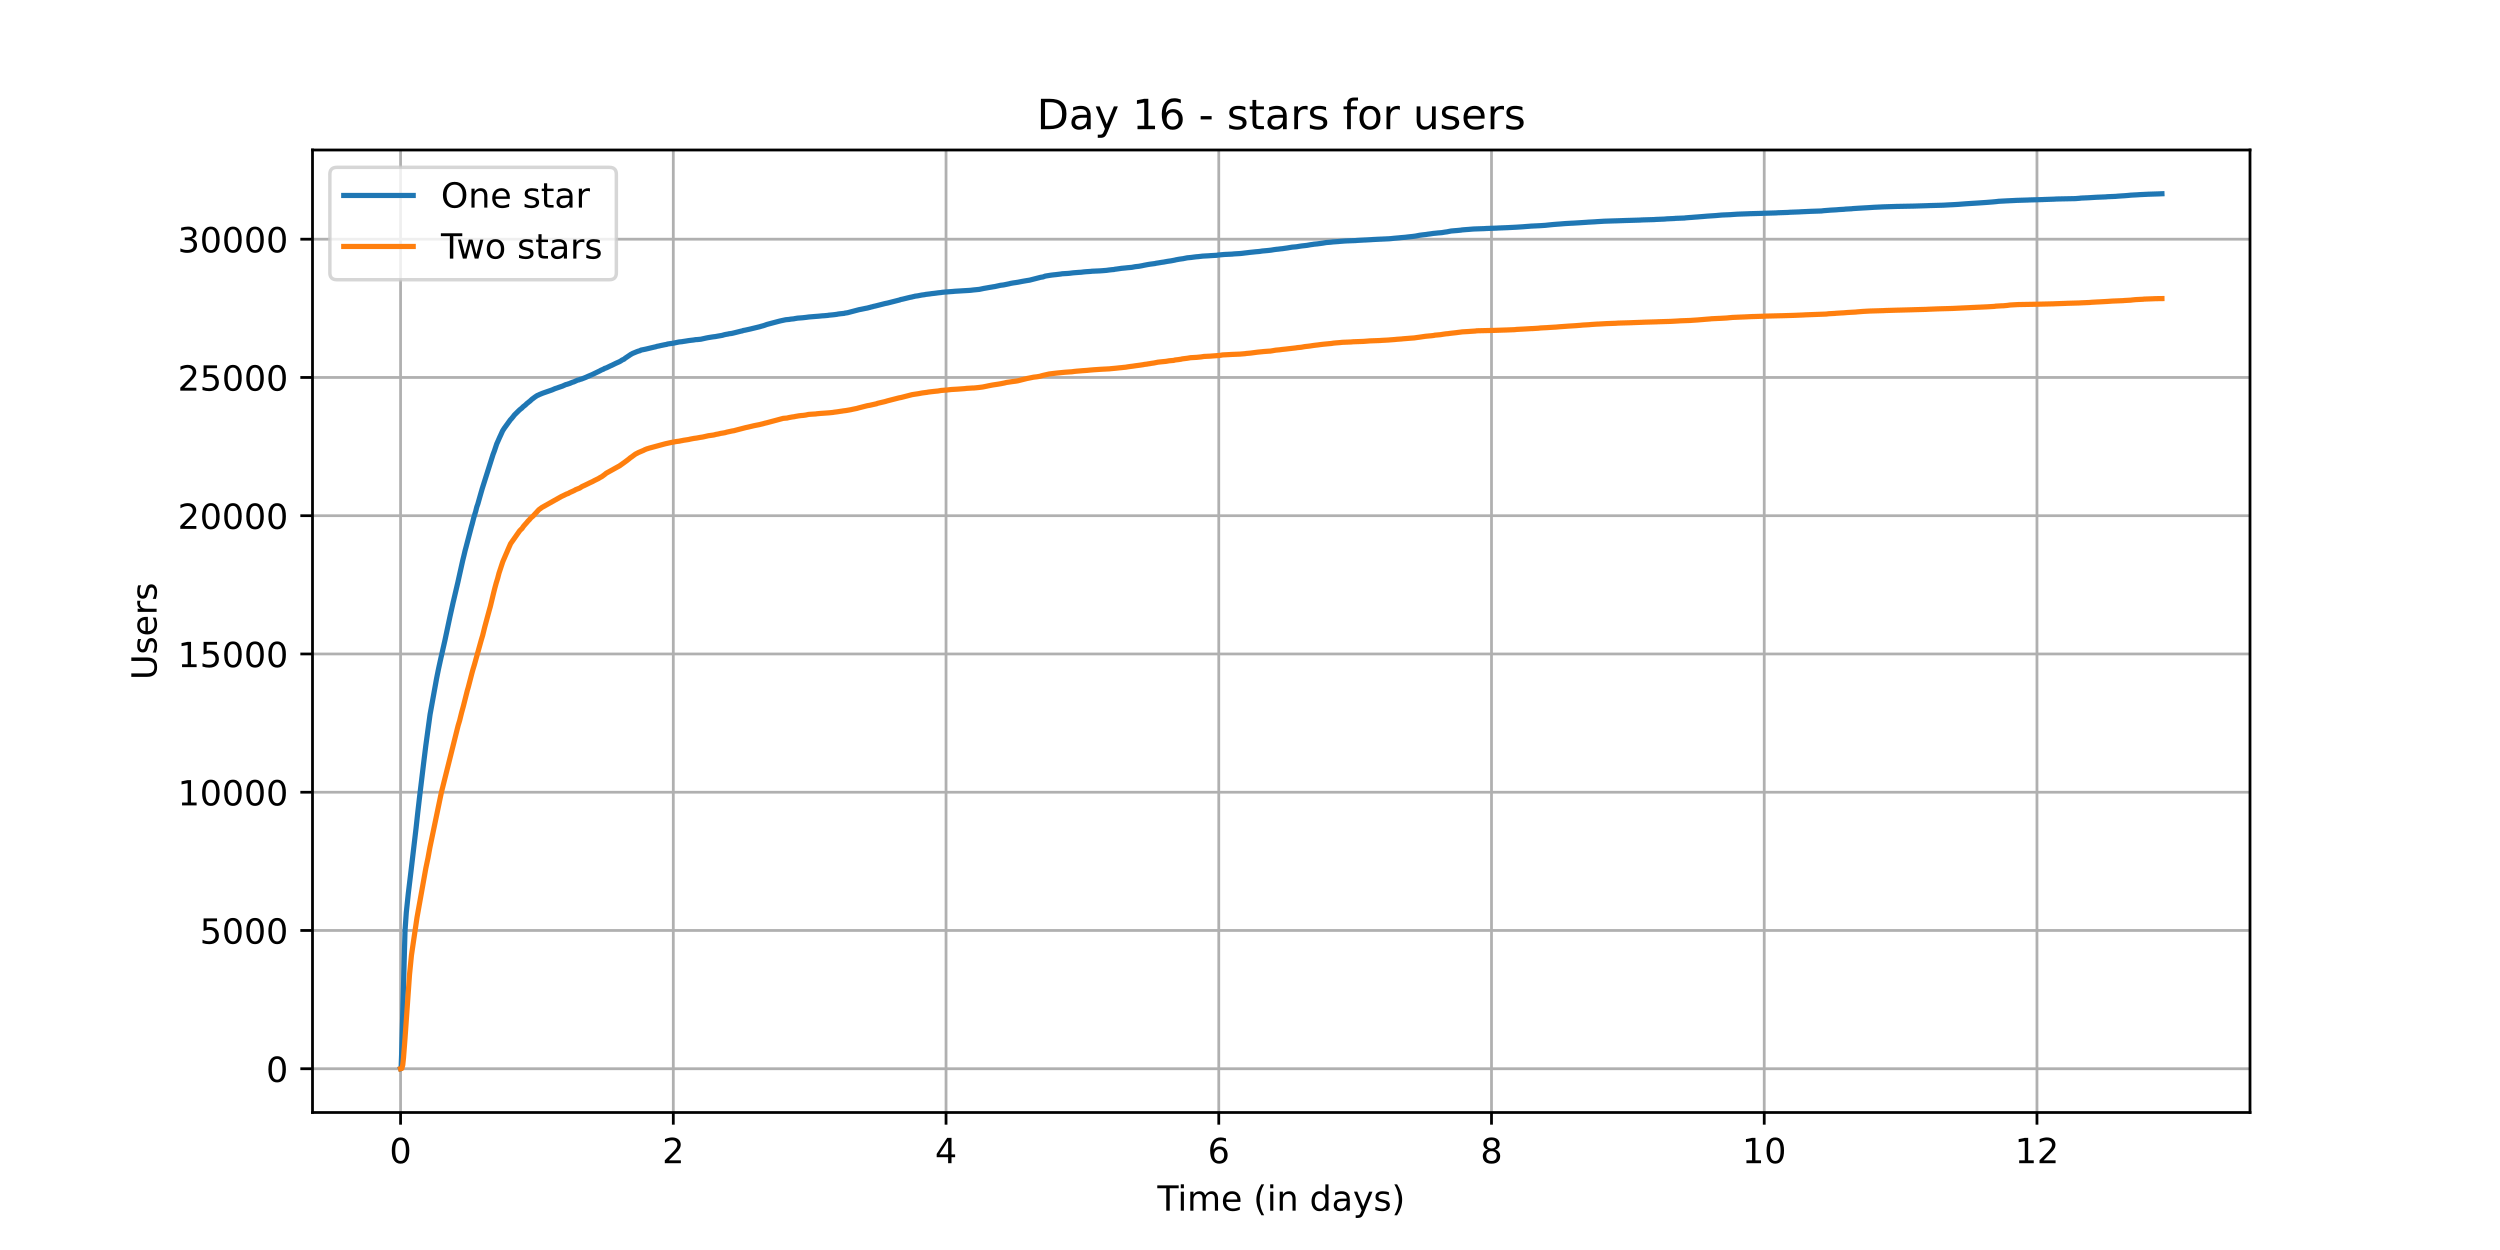 <?xml version="1.0" encoding="utf-8" standalone="no"?>
<!DOCTYPE svg PUBLIC "-//W3C//DTD SVG 1.1//EN"
  "http://www.w3.org/Graphics/SVG/1.1/DTD/svg11.dtd">
<!-- Created with matplotlib (https://matplotlib.org/) -->
<svg height="360pt" version="1.1" viewBox="0 0 720 360" width="720pt" xmlns="http://www.w3.org/2000/svg" xmlns:xlink="http://www.w3.org/1999/xlink">
 <defs>
  <style type="text/css">*{stroke-linecap:butt;stroke-linejoin:round;}</style>
 </defs>
 <g id="figure_1">
  <g id="patch_1">
   <path d="M 0 360 
L 720 360 
L 720 0 
L 0 0 
z
" style="fill:#ffffff;"/>
  </g>
  <g id="axes_1">
   <g id="patch_2">
    <path d="M 90 320.4 
L 648 320.4 
L 648 43.2 
L 90 43.2 
z
" style="fill:#ffffff;"/>
   </g>
   <g id="matplotlib.axis_1">
    <g id="xtick_1">
     <g id="line2d_1">
      <path clip-path="url(#pca95581602)" d="M 115.364 320.4 
L 115.364 43.2 
" style="fill:none;stroke:#b0b0b0;stroke-linecap:square;stroke-width:0.8;"/>
     </g>
     <g id="line2d_2">
      <defs>
       <path d="M 0 0 
L 0 3.5 
" id="mc3cde2cb5e" style="stroke:#000000;stroke-width:0.8;"/>
      </defs>
      <g>
       <use style="stroke:#000000;stroke-width:0.8;" x="115.364" xlink:href="#mc3cde2cb5e" y="320.4"/>
      </g>
     </g>
     <g id="text_1">
      <!-- 0 -->
      <g transform="translate(112.182 334.998)scale(0.1 -0.1)">
       <defs>
        <path d="M 31.781 66.406 
Q 24.172 66.406 20.328 58.906 
Q 16.5 51.422 16.5 36.375 
Q 16.5 21.391 20.328 13.891 
Q 24.172 6.391 31.781 6.391 
Q 39.453 6.391 43.281 13.891 
Q 47.125 21.391 47.125 36.375 
Q 47.125 51.422 43.281 58.906 
Q 39.453 66.406 31.781 66.406 
z
M 31.781 74.219 
Q 44.047 74.219 50.516 64.516 
Q 56.984 54.828 56.984 36.375 
Q 56.984 17.969 50.516 8.266 
Q 44.047 -1.422 31.781 -1.422 
Q 19.531 -1.422 13.062 8.266 
Q 6.594 17.969 6.594 36.375 
Q 6.594 54.828 13.062 64.516 
Q 19.531 74.219 31.781 74.219 
z
" id="DejaVuSans-48"/>
       </defs>
       <use xlink:href="#DejaVuSans-48"/>
      </g>
     </g>
    </g>
    <g id="xtick_2">
     <g id="line2d_3">
      <path clip-path="url(#pca95581602)" d="M 193.911 320.4 
L 193.911 43.2 
" style="fill:none;stroke:#b0b0b0;stroke-linecap:square;stroke-width:0.8;"/>
     </g>
     <g id="line2d_4">
      <g>
       <use style="stroke:#000000;stroke-width:0.8;" x="193.911" xlink:href="#mc3cde2cb5e" y="320.4"/>
      </g>
     </g>
     <g id="text_2">
      <!-- 2 -->
      <g transform="translate(190.729 334.998)scale(0.1 -0.1)">
       <defs>
        <path d="M 19.188 8.297 
L 53.609 8.297 
L 53.609 0 
L 7.328 0 
L 7.328 8.297 
Q 12.938 14.109 22.625 23.891 
Q 32.328 33.688 34.812 36.531 
Q 39.547 41.844 41.422 45.531 
Q 43.312 49.219 43.312 52.781 
Q 43.312 58.594 39.234 62.25 
Q 35.156 65.922 28.609 65.922 
Q 23.969 65.922 18.812 64.312 
Q 13.672 62.703 7.812 59.422 
L 7.812 69.391 
Q 13.766 71.781 18.938 73 
Q 24.125 74.219 28.422 74.219 
Q 39.75 74.219 46.484 68.547 
Q 53.219 62.891 53.219 53.422 
Q 53.219 48.922 51.531 44.891 
Q 49.859 40.875 45.406 35.406 
Q 44.188 33.984 37.641 27.219 
Q 31.109 20.453 19.188 8.297 
z
" id="DejaVuSans-50"/>
       </defs>
       <use xlink:href="#DejaVuSans-50"/>
      </g>
     </g>
    </g>
    <g id="xtick_3">
     <g id="line2d_5">
      <path clip-path="url(#pca95581602)" d="M 272.458 320.4 
L 272.458 43.2 
" style="fill:none;stroke:#b0b0b0;stroke-linecap:square;stroke-width:0.8;"/>
     </g>
     <g id="line2d_6">
      <g>
       <use style="stroke:#000000;stroke-width:0.8;" x="272.458" xlink:href="#mc3cde2cb5e" y="320.4"/>
      </g>
     </g>
     <g id="text_3">
      <!-- 4 -->
      <g transform="translate(269.276 334.998)scale(0.1 -0.1)">
       <defs>
        <path d="M 37.797 64.312 
L 12.891 25.391 
L 37.797 25.391 
z
M 35.203 72.906 
L 47.609 72.906 
L 47.609 25.391 
L 58.016 25.391 
L 58.016 17.188 
L 47.609 17.188 
L 47.609 0 
L 37.797 0 
L 37.797 17.188 
L 4.891 17.188 
L 4.891 26.703 
z
" id="DejaVuSans-52"/>
       </defs>
       <use xlink:href="#DejaVuSans-52"/>
      </g>
     </g>
    </g>
    <g id="xtick_4">
     <g id="line2d_7">
      <path clip-path="url(#pca95581602)" d="M 351.005 320.4 
L 351.005 43.2 
" style="fill:none;stroke:#b0b0b0;stroke-linecap:square;stroke-width:0.8;"/>
     </g>
     <g id="line2d_8">
      <g>
       <use style="stroke:#000000;stroke-width:0.8;" x="351.005" xlink:href="#mc3cde2cb5e" y="320.4"/>
      </g>
     </g>
     <g id="text_4">
      <!-- 6 -->
      <g transform="translate(347.823 334.998)scale(0.1 -0.1)">
       <defs>
        <path d="M 33.016 40.375 
Q 26.375 40.375 22.484 35.828 
Q 18.609 31.297 18.609 23.391 
Q 18.609 15.531 22.484 10.953 
Q 26.375 6.391 33.016 6.391 
Q 39.656 6.391 43.531 10.953 
Q 47.406 15.531 47.406 23.391 
Q 47.406 31.297 43.531 35.828 
Q 39.656 40.375 33.016 40.375 
z
M 52.594 71.297 
L 52.594 62.312 
Q 48.875 64.062 45.094 64.984 
Q 41.312 65.922 37.594 65.922 
Q 27.828 65.922 22.672 59.328 
Q 17.531 52.734 16.797 39.406 
Q 19.672 43.656 24.016 45.922 
Q 28.375 48.188 33.594 48.188 
Q 44.578 48.188 50.953 41.516 
Q 57.328 34.859 57.328 23.391 
Q 57.328 12.156 50.688 5.359 
Q 44.047 -1.422 33.016 -1.422 
Q 20.359 -1.422 13.672 8.266 
Q 6.984 17.969 6.984 36.375 
Q 6.984 53.656 15.188 63.938 
Q 23.391 74.219 37.203 74.219 
Q 40.922 74.219 44.703 73.484 
Q 48.484 72.75 52.594 71.297 
z
" id="DejaVuSans-54"/>
       </defs>
       <use xlink:href="#DejaVuSans-54"/>
      </g>
     </g>
    </g>
    <g id="xtick_5">
     <g id="line2d_9">
      <path clip-path="url(#pca95581602)" d="M 429.552 320.4 
L 429.552 43.2 
" style="fill:none;stroke:#b0b0b0;stroke-linecap:square;stroke-width:0.8;"/>
     </g>
     <g id="line2d_10">
      <g>
       <use style="stroke:#000000;stroke-width:0.8;" x="429.552" xlink:href="#mc3cde2cb5e" y="320.4"/>
      </g>
     </g>
     <g id="text_5">
      <!-- 8 -->
      <g transform="translate(426.37 334.998)scale(0.1 -0.1)">
       <defs>
        <path d="M 31.781 34.625 
Q 24.75 34.625 20.719 30.859 
Q 16.703 27.094 16.703 20.516 
Q 16.703 13.922 20.719 10.156 
Q 24.75 6.391 31.781 6.391 
Q 38.812 6.391 42.859 10.172 
Q 46.922 13.969 46.922 20.516 
Q 46.922 27.094 42.891 30.859 
Q 38.875 34.625 31.781 34.625 
z
M 21.922 38.812 
Q 15.578 40.375 12.031 44.719 
Q 8.5 49.078 8.5 55.328 
Q 8.5 64.062 14.719 69.141 
Q 20.953 74.219 31.781 74.219 
Q 42.672 74.219 48.875 69.141 
Q 55.078 64.062 55.078 55.328 
Q 55.078 49.078 51.531 44.719 
Q 48 40.375 41.703 38.812 
Q 48.828 37.156 52.797 32.312 
Q 56.781 27.484 56.781 20.516 
Q 56.781 9.906 50.312 4.234 
Q 43.844 -1.422 31.781 -1.422 
Q 19.734 -1.422 13.25 4.234 
Q 6.781 9.906 6.781 20.516 
Q 6.781 27.484 10.781 32.312 
Q 14.797 37.156 21.922 38.812 
z
M 18.312 54.391 
Q 18.312 48.734 21.844 45.562 
Q 25.391 42.391 31.781 42.391 
Q 38.141 42.391 41.719 45.562 
Q 45.312 48.734 45.312 54.391 
Q 45.312 60.062 41.719 63.234 
Q 38.141 66.406 31.781 66.406 
Q 25.391 66.406 21.844 63.234 
Q 18.312 60.062 18.312 54.391 
z
" id="DejaVuSans-56"/>
       </defs>
       <use xlink:href="#DejaVuSans-56"/>
      </g>
     </g>
    </g>
    <g id="xtick_6">
     <g id="line2d_11">
      <path clip-path="url(#pca95581602)" d="M 508.099 320.4 
L 508.099 43.2 
" style="fill:none;stroke:#b0b0b0;stroke-linecap:square;stroke-width:0.8;"/>
     </g>
     <g id="line2d_12">
      <g>
       <use style="stroke:#000000;stroke-width:0.8;" x="508.099" xlink:href="#mc3cde2cb5e" y="320.4"/>
      </g>
     </g>
     <g id="text_6">
      <!-- 10 -->
      <g transform="translate(501.736 334.998)scale(0.1 -0.1)">
       <defs>
        <path d="M 12.406 8.297 
L 28.516 8.297 
L 28.516 63.922 
L 10.984 60.406 
L 10.984 69.391 
L 28.422 72.906 
L 38.281 72.906 
L 38.281 8.297 
L 54.391 8.297 
L 54.391 0 
L 12.406 0 
z
" id="DejaVuSans-49"/>
       </defs>
       <use xlink:href="#DejaVuSans-49"/>
       <use x="63.623" xlink:href="#DejaVuSans-48"/>
      </g>
     </g>
    </g>
    <g id="xtick_7">
     <g id="line2d_13">
      <path clip-path="url(#pca95581602)" d="M 586.646 320.4 
L 586.646 43.2 
" style="fill:none;stroke:#b0b0b0;stroke-linecap:square;stroke-width:0.8;"/>
     </g>
     <g id="line2d_14">
      <g>
       <use style="stroke:#000000;stroke-width:0.8;" x="586.646" xlink:href="#mc3cde2cb5e" y="320.4"/>
      </g>
     </g>
     <g id="text_7">
      <!-- 12 -->
      <g transform="translate(580.283 334.998)scale(0.1 -0.1)">
       <use xlink:href="#DejaVuSans-49"/>
       <use x="63.623" xlink:href="#DejaVuSans-50"/>
      </g>
     </g>
    </g>
    <g id="text_8">
     <!-- Time (in days) -->
     <g transform="translate(333.327 348.677)scale(0.1 -0.1)">
      <defs>
       <path d="M -0.297 72.906 
L 61.375 72.906 
L 61.375 64.594 
L 35.5 64.594 
L 35.5 0 
L 25.594 0 
L 25.594 64.594 
L -0.297 64.594 
z
" id="DejaVuSans-84"/>
       <path d="M 9.422 54.688 
L 18.406 54.688 
L 18.406 0 
L 9.422 0 
z
M 9.422 75.984 
L 18.406 75.984 
L 18.406 64.594 
L 9.422 64.594 
z
" id="DejaVuSans-105"/>
       <path d="M 52 44.188 
Q 55.375 50.25 60.062 53.125 
Q 64.75 56 71.094 56 
Q 79.641 56 84.281 50.016 
Q 88.922 44.047 88.922 33.016 
L 88.922 0 
L 79.891 0 
L 79.891 32.719 
Q 79.891 40.578 77.094 44.375 
Q 74.312 48.188 68.609 48.188 
Q 61.625 48.188 57.562 43.547 
Q 53.516 38.922 53.516 30.906 
L 53.516 0 
L 44.484 0 
L 44.484 32.719 
Q 44.484 40.625 41.703 44.406 
Q 38.922 48.188 33.109 48.188 
Q 26.219 48.188 22.156 43.531 
Q 18.109 38.875 18.109 30.906 
L 18.109 0 
L 9.078 0 
L 9.078 54.688 
L 18.109 54.688 
L 18.109 46.188 
Q 21.188 51.219 25.484 53.609 
Q 29.781 56 35.688 56 
Q 41.656 56 45.828 52.969 
Q 50 49.953 52 44.188 
z
" id="DejaVuSans-109"/>
       <path d="M 56.203 29.594 
L 56.203 25.203 
L 14.891 25.203 
Q 15.484 15.922 20.484 11.062 
Q 25.484 6.203 34.422 6.203 
Q 39.594 6.203 44.453 7.469 
Q 49.312 8.734 54.109 11.281 
L 54.109 2.781 
Q 49.266 0.734 44.188 -0.344 
Q 39.109 -1.422 33.891 -1.422 
Q 20.797 -1.422 13.156 6.188 
Q 5.516 13.812 5.516 26.812 
Q 5.516 40.234 12.766 48.109 
Q 20.016 56 32.328 56 
Q 43.359 56 49.781 48.891 
Q 56.203 41.797 56.203 29.594 
z
M 47.219 32.234 
Q 47.125 39.594 43.094 43.984 
Q 39.062 48.391 32.422 48.391 
Q 24.906 48.391 20.391 44.141 
Q 15.875 39.891 15.188 32.172 
z
" id="DejaVuSans-101"/>
       <path id="DejaVuSans-32"/>
       <path d="M 31 75.875 
Q 24.469 64.656 21.281 53.656 
Q 18.109 42.672 18.109 31.391 
Q 18.109 20.125 21.312 9.062 
Q 24.516 -2 31 -13.188 
L 23.188 -13.188 
Q 15.875 -1.703 12.234 9.375 
Q 8.594 20.453 8.594 31.391 
Q 8.594 42.281 12.203 53.312 
Q 15.828 64.359 23.188 75.875 
z
" id="DejaVuSans-40"/>
       <path d="M 54.891 33.016 
L 54.891 0 
L 45.906 0 
L 45.906 32.719 
Q 45.906 40.484 42.875 44.328 
Q 39.844 48.188 33.797 48.188 
Q 26.516 48.188 22.312 43.547 
Q 18.109 38.922 18.109 30.906 
L 18.109 0 
L 9.078 0 
L 9.078 54.688 
L 18.109 54.688 
L 18.109 46.188 
Q 21.344 51.125 25.703 53.562 
Q 30.078 56 35.797 56 
Q 45.219 56 50.047 50.172 
Q 54.891 44.344 54.891 33.016 
z
" id="DejaVuSans-110"/>
       <path d="M 45.406 46.391 
L 45.406 75.984 
L 54.391 75.984 
L 54.391 0 
L 45.406 0 
L 45.406 8.203 
Q 42.578 3.328 38.25 0.953 
Q 33.938 -1.422 27.875 -1.422 
Q 17.969 -1.422 11.734 6.484 
Q 5.516 14.406 5.516 27.297 
Q 5.516 40.188 11.734 48.094 
Q 17.969 56 27.875 56 
Q 33.938 56 38.25 53.625 
Q 42.578 51.266 45.406 46.391 
z
M 14.797 27.297 
Q 14.797 17.391 18.875 11.75 
Q 22.953 6.109 30.078 6.109 
Q 37.203 6.109 41.297 11.75 
Q 45.406 17.391 45.406 27.297 
Q 45.406 37.203 41.297 42.844 
Q 37.203 48.484 30.078 48.484 
Q 22.953 48.484 18.875 42.844 
Q 14.797 37.203 14.797 27.297 
z
" id="DejaVuSans-100"/>
       <path d="M 34.281 27.484 
Q 23.391 27.484 19.188 25 
Q 14.984 22.516 14.984 16.5 
Q 14.984 11.719 18.141 8.906 
Q 21.297 6.109 26.703 6.109 
Q 34.188 6.109 38.703 11.406 
Q 43.219 16.703 43.219 25.484 
L 43.219 27.484 
z
M 52.203 31.203 
L 52.203 0 
L 43.219 0 
L 43.219 8.297 
Q 40.141 3.328 35.547 0.953 
Q 30.953 -1.422 24.312 -1.422 
Q 15.922 -1.422 10.953 3.297 
Q 6 8.016 6 15.922 
Q 6 25.141 12.172 29.828 
Q 18.359 34.516 30.609 34.516 
L 43.219 34.516 
L 43.219 35.406 
Q 43.219 41.609 39.141 45 
Q 35.062 48.391 27.688 48.391 
Q 23 48.391 18.547 47.266 
Q 14.109 46.141 10.016 43.891 
L 10.016 52.203 
Q 14.938 54.109 19.578 55.047 
Q 24.219 56 28.609 56 
Q 40.484 56 46.344 49.844 
Q 52.203 43.703 52.203 31.203 
z
" id="DejaVuSans-97"/>
       <path d="M 32.172 -5.078 
Q 28.375 -14.844 24.75 -17.812 
Q 21.141 -20.797 15.094 -20.797 
L 7.906 -20.797 
L 7.906 -13.281 
L 13.188 -13.281 
Q 16.891 -13.281 18.938 -11.516 
Q 21 -9.766 23.484 -3.219 
L 25.094 0.875 
L 2.984 54.688 
L 12.5 54.688 
L 29.594 11.922 
L 46.688 54.688 
L 56.203 54.688 
z
" id="DejaVuSans-121"/>
       <path d="M 44.281 53.078 
L 44.281 44.578 
Q 40.484 46.531 36.375 47.5 
Q 32.281 48.484 27.875 48.484 
Q 21.188 48.484 17.844 46.438 
Q 14.5 44.391 14.5 40.281 
Q 14.5 37.156 16.891 35.375 
Q 19.281 33.594 26.516 31.984 
L 29.594 31.297 
Q 39.156 29.25 43.188 25.516 
Q 47.219 21.781 47.219 15.094 
Q 47.219 7.469 41.188 3.016 
Q 35.156 -1.422 24.609 -1.422 
Q 20.219 -1.422 15.453 -0.562 
Q 10.688 0.297 5.422 2 
L 5.422 11.281 
Q 10.406 8.688 15.234 7.391 
Q 20.062 6.109 24.812 6.109 
Q 31.156 6.109 34.562 8.281 
Q 37.984 10.453 37.984 14.406 
Q 37.984 18.062 35.516 20.016 
Q 33.062 21.969 24.703 23.781 
L 21.578 24.516 
Q 13.234 26.266 9.516 29.906 
Q 5.812 33.547 5.812 39.891 
Q 5.812 47.609 11.281 51.797 
Q 16.75 56 26.812 56 
Q 31.781 56 36.172 55.266 
Q 40.578 54.547 44.281 53.078 
z
" id="DejaVuSans-115"/>
       <path d="M 8.016 75.875 
L 15.828 75.875 
Q 23.141 64.359 26.781 53.312 
Q 30.422 42.281 30.422 31.391 
Q 30.422 20.453 26.781 9.375 
Q 23.141 -1.703 15.828 -13.188 
L 8.016 -13.188 
Q 14.5 -2 17.703 9.062 
Q 20.906 20.125 20.906 31.391 
Q 20.906 42.672 17.703 53.656 
Q 14.5 64.656 8.016 75.875 
z
" id="DejaVuSans-41"/>
      </defs>
      <use xlink:href="#DejaVuSans-84"/>
      <use x="57.959" xlink:href="#DejaVuSans-105"/>
      <use x="85.742" xlink:href="#DejaVuSans-109"/>
      <use x="183.154" xlink:href="#DejaVuSans-101"/>
      <use x="244.678" xlink:href="#DejaVuSans-32"/>
      <use x="276.465" xlink:href="#DejaVuSans-40"/>
      <use x="315.479" xlink:href="#DejaVuSans-105"/>
      <use x="343.262" xlink:href="#DejaVuSans-110"/>
      <use x="406.641" xlink:href="#DejaVuSans-32"/>
      <use x="438.428" xlink:href="#DejaVuSans-100"/>
      <use x="501.904" xlink:href="#DejaVuSans-97"/>
      <use x="563.184" xlink:href="#DejaVuSans-121"/>
      <use x="622.363" xlink:href="#DejaVuSans-115"/>
      <use x="674.463" xlink:href="#DejaVuSans-41"/>
     </g>
    </g>
   </g>
   <g id="matplotlib.axis_2">
    <g id="ytick_1">
     <g id="line2d_15">
      <path clip-path="url(#pca95581602)" d="M 90 307.8 
L 648 307.8 
" style="fill:none;stroke:#b0b0b0;stroke-linecap:square;stroke-width:0.8;"/>
     </g>
     <g id="line2d_16">
      <defs>
       <path d="M 0 0 
L -3.5 0 
" id="m6e6f718e6e" style="stroke:#000000;stroke-width:0.8;"/>
      </defs>
      <g>
       <use style="stroke:#000000;stroke-width:0.8;" x="90" xlink:href="#m6e6f718e6e" y="307.8"/>
      </g>
     </g>
     <g id="text_9">
      <!-- 0 -->
      <g transform="translate(76.638 311.599)scale(0.1 -0.1)">
       <use xlink:href="#DejaVuSans-48"/>
      </g>
     </g>
    </g>
    <g id="ytick_2">
     <g id="line2d_17">
      <path clip-path="url(#pca95581602)" d="M 90 267.981 
L 648 267.981 
" style="fill:none;stroke:#b0b0b0;stroke-linecap:square;stroke-width:0.8;"/>
     </g>
     <g id="line2d_18">
      <g>
       <use style="stroke:#000000;stroke-width:0.8;" x="90" xlink:href="#m6e6f718e6e" y="267.981"/>
      </g>
     </g>
     <g id="text_10">
      <!-- 5000 -->
      <g transform="translate(57.55 271.78)scale(0.1 -0.1)">
       <defs>
        <path d="M 10.797 72.906 
L 49.516 72.906 
L 49.516 64.594 
L 19.828 64.594 
L 19.828 46.734 
Q 21.969 47.469 24.109 47.828 
Q 26.266 48.188 28.422 48.188 
Q 40.625 48.188 47.75 41.5 
Q 54.891 34.812 54.891 23.391 
Q 54.891 11.625 47.562 5.094 
Q 40.234 -1.422 26.906 -1.422 
Q 22.312 -1.422 17.547 -0.641 
Q 12.797 0.141 7.719 1.703 
L 7.719 11.625 
Q 12.109 9.234 16.797 8.062 
Q 21.484 6.891 26.703 6.891 
Q 35.156 6.891 40.078 11.328 
Q 45.016 15.766 45.016 23.391 
Q 45.016 31 40.078 35.438 
Q 35.156 39.891 26.703 39.891 
Q 22.75 39.891 18.812 39.016 
Q 14.891 38.141 10.797 36.281 
z
" id="DejaVuSans-53"/>
       </defs>
       <use xlink:href="#DejaVuSans-53"/>
       <use x="63.623" xlink:href="#DejaVuSans-48"/>
       <use x="127.246" xlink:href="#DejaVuSans-48"/>
       <use x="190.869" xlink:href="#DejaVuSans-48"/>
      </g>
     </g>
    </g>
    <g id="ytick_3">
     <g id="line2d_19">
      <path clip-path="url(#pca95581602)" d="M 90 228.162 
L 648 228.162 
" style="fill:none;stroke:#b0b0b0;stroke-linecap:square;stroke-width:0.8;"/>
     </g>
     <g id="line2d_20">
      <g>
       <use style="stroke:#000000;stroke-width:0.8;" x="90" xlink:href="#m6e6f718e6e" y="228.162"/>
      </g>
     </g>
     <g id="text_11">
      <!-- 10000 -->
      <g transform="translate(51.188 231.961)scale(0.1 -0.1)">
       <use xlink:href="#DejaVuSans-49"/>
       <use x="63.623" xlink:href="#DejaVuSans-48"/>
       <use x="127.246" xlink:href="#DejaVuSans-48"/>
       <use x="190.869" xlink:href="#DejaVuSans-48"/>
       <use x="254.492" xlink:href="#DejaVuSans-48"/>
      </g>
     </g>
    </g>
    <g id="ytick_4">
     <g id="line2d_21">
      <path clip-path="url(#pca95581602)" d="M 90 188.342 
L 648 188.342 
" style="fill:none;stroke:#b0b0b0;stroke-linecap:square;stroke-width:0.8;"/>
     </g>
     <g id="line2d_22">
      <g>
       <use style="stroke:#000000;stroke-width:0.8;" x="90" xlink:href="#m6e6f718e6e" y="188.342"/>
      </g>
     </g>
     <g id="text_12">
      <!-- 15000 -->
      <g transform="translate(51.188 192.142)scale(0.1 -0.1)">
       <use xlink:href="#DejaVuSans-49"/>
       <use x="63.623" xlink:href="#DejaVuSans-53"/>
       <use x="127.246" xlink:href="#DejaVuSans-48"/>
       <use x="190.869" xlink:href="#DejaVuSans-48"/>
       <use x="254.492" xlink:href="#DejaVuSans-48"/>
      </g>
     </g>
    </g>
    <g id="ytick_5">
     <g id="line2d_23">
      <path clip-path="url(#pca95581602)" d="M 90 148.523 
L 648 148.523 
" style="fill:none;stroke:#b0b0b0;stroke-linecap:square;stroke-width:0.8;"/>
     </g>
     <g id="line2d_24">
      <g>
       <use style="stroke:#000000;stroke-width:0.8;" x="90" xlink:href="#m6e6f718e6e" y="148.523"/>
      </g>
     </g>
     <g id="text_13">
      <!-- 20000 -->
      <g transform="translate(51.188 152.322)scale(0.1 -0.1)">
       <use xlink:href="#DejaVuSans-50"/>
       <use x="63.623" xlink:href="#DejaVuSans-48"/>
       <use x="127.246" xlink:href="#DejaVuSans-48"/>
       <use x="190.869" xlink:href="#DejaVuSans-48"/>
       <use x="254.492" xlink:href="#DejaVuSans-48"/>
      </g>
     </g>
    </g>
    <g id="ytick_6">
     <g id="line2d_25">
      <path clip-path="url(#pca95581602)" d="M 90 108.704 
L 648 108.704 
" style="fill:none;stroke:#b0b0b0;stroke-linecap:square;stroke-width:0.8;"/>
     </g>
     <g id="line2d_26">
      <g>
       <use style="stroke:#000000;stroke-width:0.8;" x="90" xlink:href="#m6e6f718e6e" y="108.704"/>
      </g>
     </g>
     <g id="text_14">
      <!-- 25000 -->
      <g transform="translate(51.188 112.503)scale(0.1 -0.1)">
       <use xlink:href="#DejaVuSans-50"/>
       <use x="63.623" xlink:href="#DejaVuSans-53"/>
       <use x="127.246" xlink:href="#DejaVuSans-48"/>
       <use x="190.869" xlink:href="#DejaVuSans-48"/>
       <use x="254.492" xlink:href="#DejaVuSans-48"/>
      </g>
     </g>
    </g>
    <g id="ytick_7">
     <g id="line2d_27">
      <path clip-path="url(#pca95581602)" d="M 90 68.885 
L 648 68.885 
" style="fill:none;stroke:#b0b0b0;stroke-linecap:square;stroke-width:0.8;"/>
     </g>
     <g id="line2d_28">
      <g>
       <use style="stroke:#000000;stroke-width:0.8;" x="90" xlink:href="#m6e6f718e6e" y="68.885"/>
      </g>
     </g>
     <g id="text_15">
      <!-- 30000 -->
      <g transform="translate(51.188 72.684)scale(0.1 -0.1)">
       <defs>
        <path d="M 40.578 39.312 
Q 47.656 37.797 51.625 33 
Q 55.609 28.219 55.609 21.188 
Q 55.609 10.406 48.188 4.484 
Q 40.766 -1.422 27.094 -1.422 
Q 22.516 -1.422 17.656 -0.516 
Q 12.797 0.391 7.625 2.203 
L 7.625 11.719 
Q 11.719 9.328 16.594 8.109 
Q 21.484 6.891 26.812 6.891 
Q 36.078 6.891 40.938 10.547 
Q 45.797 14.203 45.797 21.188 
Q 45.797 27.641 41.281 31.266 
Q 36.766 34.906 28.719 34.906 
L 20.219 34.906 
L 20.219 43.016 
L 29.109 43.016 
Q 36.375 43.016 40.234 45.922 
Q 44.094 48.828 44.094 54.297 
Q 44.094 59.906 40.109 62.906 
Q 36.141 65.922 28.719 65.922 
Q 24.656 65.922 20.016 65.031 
Q 15.375 64.156 9.812 62.312 
L 9.812 71.094 
Q 15.438 72.656 20.344 73.438 
Q 25.25 74.219 29.594 74.219 
Q 40.828 74.219 47.359 69.109 
Q 53.906 64.016 53.906 55.328 
Q 53.906 49.266 50.438 45.094 
Q 46.969 40.922 40.578 39.312 
z
" id="DejaVuSans-51"/>
       </defs>
       <use xlink:href="#DejaVuSans-51"/>
       <use x="63.623" xlink:href="#DejaVuSans-48"/>
       <use x="127.246" xlink:href="#DejaVuSans-48"/>
       <use x="190.869" xlink:href="#DejaVuSans-48"/>
       <use x="254.492" xlink:href="#DejaVuSans-48"/>
      </g>
     </g>
    </g>
    <g id="text_16">
     <!-- Users -->
     <g transform="translate(45.108 195.801)rotate(-90)scale(0.1 -0.1)">
      <defs>
       <path d="M 8.688 72.906 
L 18.609 72.906 
L 18.609 28.609 
Q 18.609 16.891 22.844 11.734 
Q 27.094 6.594 36.625 6.594 
Q 46.094 6.594 50.344 11.734 
Q 54.594 16.891 54.594 28.609 
L 54.594 72.906 
L 64.5 72.906 
L 64.5 27.391 
Q 64.5 13.141 57.438 5.859 
Q 50.391 -1.422 36.625 -1.422 
Q 22.797 -1.422 15.734 5.859 
Q 8.688 13.141 8.688 27.391 
z
" id="DejaVuSans-85"/>
       <path d="M 41.109 46.297 
Q 39.594 47.172 37.812 47.578 
Q 36.031 48 33.891 48 
Q 26.266 48 22.188 43.047 
Q 18.109 38.094 18.109 28.812 
L 18.109 0 
L 9.078 0 
L 9.078 54.688 
L 18.109 54.688 
L 18.109 46.188 
Q 20.953 51.172 25.484 53.578 
Q 30.031 56 36.531 56 
Q 37.453 56 38.578 55.875 
Q 39.703 55.766 41.062 55.516 
z
" id="DejaVuSans-114"/>
      </defs>
      <use xlink:href="#DejaVuSans-85"/>
      <use x="73.193" xlink:href="#DejaVuSans-115"/>
      <use x="125.293" xlink:href="#DejaVuSans-101"/>
      <use x="186.816" xlink:href="#DejaVuSans-114"/>
      <use x="227.93" xlink:href="#DejaVuSans-115"/>
     </g>
    </g>
   </g>
   <g id="line2d_29">
    <path clip-path="url(#pca95581602)" d="M 115.364 307.8 
L 115.452 307.768 
L 115.534 307.187 
L 115.669 303.476 
L 116.641 268.132 
L 117.02 262.733 
L 117.587 257.357 
L 118.398 250.62 
L 119.831 238.459 
L 120.29 234.262 
L 120.831 229.555 
L 121.236 226.202 
L 122.02 219.68 
L 122.615 214.862 
L 123.858 205.759 
L 125.75 195.335 
L 126.291 192.659 
L 127.02 189.33 
L 127.372 187.809 
L 128.155 184.344 
L 129.616 177.464 
L 130.563 173.219 
L 130.643 172.916 
L 131.914 167.493 
L 132.076 166.752 
L 133.265 161.409 
L 133.617 159.983 
L 133.941 158.605 
L 134.211 157.602 
L 135.833 151.406 
L 135.941 151.071 
L 136.428 149.16 
L 136.591 148.619 
L 136.861 147.711 
L 136.969 147.384 
L 137.32 145.991 
L 137.618 145.154 
L 138.05 143.617 
L 138.375 142.471 
L 138.862 140.774 
L 141.999 130.875 
L 142.378 129.88 
L 143.081 127.777 
L 143.189 127.562 
L 143.973 125.778 
L 144.027 125.683 
L 144.757 124.074 
L 145.244 123.317 
L 147.001 120.889 
L 147.244 120.642 
L 147.596 120.22 
L 147.704 120.092 
L 148.163 119.495 
L 149.407 118.268 
L 149.677 118.014 
L 150.137 117.647 
L 150.246 117.576 
L 150.651 117.153 
L 151.327 116.628 
L 151.705 116.246 
L 151.921 116.078 
L 152.354 115.728 
L 152.57 115.569 
L 153.246 114.947 
L 154.138 114.294 
L 154.732 113.904 
L 154.975 113.817 
L 155.327 113.641 
L 156.273 113.251 
L 156.787 113.068 
L 159.004 112.296 
L 159.843 111.929 
L 162.006 111.189 
L 162.952 110.759 
L 163.411 110.655 
L 163.574 110.583 
L 163.925 110.48 
L 164.763 110.129 
L 164.952 110.066 
L 165.304 109.962 
L 166.331 109.484 
L 166.763 109.397 
L 167.006 109.277 
L 167.439 109.174 
L 168.628 108.712 
L 169.547 108.298 
L 170.466 107.915 
L 172.791 106.793 
L 173.062 106.625 
L 173.845 106.299 
L 174.088 106.116 
L 174.494 105.988 
L 174.737 105.893 
L 175.899 105.327 
L 176.143 105.232 
L 177.359 104.634 
L 178.089 104.308 
L 178.414 104.164 
L 178.819 103.933 
L 179.171 103.687 
L 179.711 103.448 
L 179.901 103.28 
L 180.09 103.137 
L 181.415 102.245 
L 181.631 102.086 
L 181.82 101.998 
L 182.064 101.855 
L 182.226 101.767 
L 182.524 101.648 
L 183.471 101.258 
L 183.958 101.09 
L 184.336 101.003 
L 184.553 100.836 
L 185.742 100.597 
L 186.202 100.493 
L 188.337 99.983 
L 188.796 99.888 
L 189.256 99.737 
L 189.824 99.633 
L 190.202 99.537 
L 191.499 99.267 
L 192.013 99.179 
L 192.229 99.084 
L 193.013 98.964 
L 193.797 98.868 
L 194.012 98.821 
L 195.526 98.494 
L 196.445 98.399 
L 196.743 98.343 
L 197.445 98.239 
L 198.31 98.096 
L 199.121 97.992 
L 199.743 97.921 
L 200.337 97.817 
L 200.769 97.801 
L 201.824 97.698 
L 203.364 97.355 
L 203.877 97.252 
L 204.743 97.108 
L 205.419 97.005 
L 206.04 96.933 
L 206.581 96.83 
L 207.5 96.67 
L 208.04 96.575 
L 208.445 96.447 
L 208.824 96.352 
L 209.121 96.296 
L 209.689 96.201 
L 209.932 96.129 
L 210.716 96.033 
L 211.067 95.954 
L 213.365 95.38 
L 213.797 95.301 
L 214.013 95.189 
L 214.608 95.086 
L 216.122 94.751 
L 216.527 94.648 
L 218.799 94.098 
L 219.259 93.955 
L 219.638 93.859 
L 220.043 93.74 
L 220.314 93.644 
L 220.584 93.541 
L 220.882 93.437 
L 224.398 92.505 
L 224.83 92.402 
L 226.29 92.083 
L 227.344 91.988 
L 227.669 91.916 
L 228.642 91.82 
L 228.859 91.765 
L 229.723 91.621 
L 231.02 91.526 
L 231.264 91.502 
L 232.183 91.398 
L 232.913 91.295 
L 234.156 91.191 
L 235.778 91.064 
L 236.805 90.96 
L 237.265 90.936 
L 238.454 90.833 
L 238.616 90.785 
L 239.724 90.682 
L 240.319 90.618 
L 241.076 90.514 
L 241.427 90.435 
L 242.076 90.355 
L 243.103 90.252 
L 243.346 90.172 
L 244.076 90.068 
L 247.454 89.176 
L 248.022 89.073 
L 249.319 88.802 
L 249.833 88.707 
L 250.211 88.603 
L 250.617 88.508 
L 250.86 88.42 
L 251.32 88.332 
L 251.509 88.253 
L 252.022 88.149 
L 254.915 87.416 
L 255.401 87.321 
L 255.726 87.249 
L 256.131 87.146 
L 258.753 86.477 
L 259.158 86.373 
L 259.375 86.27 
L 259.916 86.166 
L 262.051 85.641 
L 262.618 85.537 
L 262.862 85.465 
L 263.321 85.37 
L 263.483 85.306 
L 264.294 85.203 
L 265.456 84.972 
L 266.267 84.868 
L 266.618 84.788 
L 267.402 84.693 
L 267.645 84.669 
L 268.321 84.565 
L 268.916 84.502 
L 269.753 84.398 
L 270.051 84.35 
L 271.051 84.247 
L 271.375 84.183 
L 272.591 84.08 
L 273.105 84.04 
L 274.484 83.936 
L 275.051 83.881 
L 276.808 83.777 
L 277.294 83.745 
L 279.051 83.642 
L 279.565 83.602 
L 280.43 83.498 
L 280.997 83.443 
L 282.051 83.339 
L 283.403 83.052 
L 284.024 82.949 
L 285.024 82.766 
L 285.7 82.662 
L 285.889 82.622 
L 286.565 82.519 
L 288.132 82.168 
L 288.998 82.065 
L 290.213 81.818 
L 290.7 81.714 
L 290.943 81.643 
L 291.268 81.579 
L 291.862 81.475 
L 292.592 81.372 
L 293.241 81.268 
L 294.376 81.045 
L 294.944 80.942 
L 295.836 80.791 
L 296.512 80.687 
L 299.729 79.859 
L 300.405 79.755 
L 300.999 79.524 
L 301.54 79.429 
L 301.81 79.389 
L 302.431 79.285 
L 303.134 79.19 
L 304.134 79.086 
L 304.783 79.007 
L 305.567 78.911 
L 305.891 78.847 
L 307.621 78.744 
L 308.188 78.688 
L 308.972 78.585 
L 309.513 78.537 
L 310.864 78.433 
L 311.297 78.417 
L 312.108 78.314 
L 312.675 78.258 
L 314.162 78.162 
L 314.459 78.115 
L 316.838 78.011 
L 317.351 77.971 
L 318.648 77.868 
L 319.378 77.764 
L 320.299 77.661 
L 320.813 77.621 
L 321.245 77.517 
L 321.488 77.501 
L 322.191 77.398 
L 322.975 77.278 
L 324.083 77.175 
L 324.705 77.103 
L 325.921 77 
L 326.975 76.801 
L 327.975 76.697 
L 328.975 76.514 
L 329.434 76.41 
L 330.542 76.195 
L 331.164 76.092 
L 331.84 76.004 
L 332.623 75.901 
L 332.975 75.813 
L 333.651 75.71 
L 334.543 75.558 
L 335.273 75.455 
L 335.489 75.407 
L 336.435 75.24 
L 337.193 75.136 
L 338.302 74.921 
L 338.707 74.818 
L 339.68 74.642 
L 340.41 74.539 
L 340.681 74.507 
L 341.924 74.252 
L 343.033 74.149 
L 343.736 74.053 
L 344.574 73.95 
L 345.088 73.91 
L 346.007 73.806 
L 346.277 73.766 
L 348.142 73.663 
L 348.656 73.623 
L 350.467 73.52 
L 350.791 73.448 
L 352.007 73.344 
L 352.575 73.289 
L 354.845 73.185 
L 355.44 73.121 
L 357.17 73.018 
L 357.738 72.962 
L 358.521 72.859 
L 359.143 72.787 
L 359.98 72.683 
L 360.224 72.659 
L 361.224 72.556 
L 361.494 72.524 
L 362.71 72.421 
L 363.521 72.293 
L 364.656 72.19 
L 365.196 72.142 
L 366.088 72.038 
L 366.98 71.887 
L 367.737 71.791 
L 367.98 71.775 
L 368.791 71.672 
L 369.359 71.616 
L 370.035 71.513 
L 370.765 71.409 
L 371.332 71.306 
L 372.143 71.178 
L 373.36 71.075 
L 374.225 70.931 
L 374.928 70.828 
L 375.523 70.764 
L 376.415 70.661 
L 377.388 70.485 
L 378.091 70.39 
L 378.389 70.334 
L 379.47 70.23 
L 379.659 70.199 
L 380.308 70.119 
L 381.011 70.015 
L 381.931 69.856 
L 383.255 69.753 
L 383.904 69.673 
L 385.391 69.569 
L 385.959 69.514 
L 387.31 69.41 
L 387.77 69.386 
L 390.391 69.283 
L 390.932 69.235 
L 392.824 69.131 
L 393.256 69.116 
L 395.067 69.012 
L 395.31 68.988 
L 397.364 68.885 
L 397.796 68.869 
L 400.04 68.765 
L 400.553 68.725 
L 401.446 68.63 
L 401.689 68.606 
L 402.874 68.502 
L 403.468 68.439 
L 404.738 68.335 
L 405.387 68.255 
L 406.306 68.152 
L 406.9 68.088 
L 407.684 67.985 
L 408.846 67.754 
L 409.657 67.65 
L 409.927 67.618 
L 410.792 67.523 
L 411.116 67.459 
L 411.927 67.356 
L 412.711 67.236 
L 413.739 67.133 
L 414.009 67.101 
L 415.225 66.997 
L 416.091 66.854 
L 416.794 66.758 
L 417.118 66.687 
L 417.659 66.583 
L 417.956 66.527 
L 419.173 66.424 
L 419.687 66.384 
L 420.741 66.28 
L 421.066 66.217 
L 422.337 66.113 
L 422.824 66.081 
L 424.067 65.978 
L 424.554 65.946 
L 427.555 65.842 
L 428.068 65.803 
L 431.014 65.699 
L 431.501 65.667 
L 434.123 65.564 
L 434.582 65.54 
L 436.636 65.436 
L 437.123 65.404 
L 438.717 65.301 
L 439.258 65.253 
L 440.555 65.158 
L 440.826 65.126 
L 443.041 65.022 
L 443.501 64.998 
L 445.096 64.895 
L 445.717 64.823 
L 446.717 64.72 
L 447.285 64.664 
L 448.609 64.56 
L 449.096 64.528 
L 450.312 64.425 
L 450.826 64.385 
L 452.637 64.281 
L 453.069 64.266 
L 454.8 64.162 
L 455.286 64.13 
L 456.854 64.027 
L 457.368 63.987 
L 459.288 63.883 
L 459.802 63.843 
L 461.505 63.74 
L 461.991 63.708 
L 465.181 63.605 
L 465.587 63.597 
L 468.506 63.493 
L 468.911 63.485 
L 472.344 63.382 
L 472.857 63.342 
L 476.371 63.238 
L 476.885 63.198 
L 479.399 63.095 
L 479.993 63.031 
L 482.264 62.928 
L 482.534 62.888 
L 485.155 62.792 
L 485.345 62.752 
L 486.561 62.649 
L 487.021 62.625 
L 488.264 62.521 
L 488.75 62.49 
L 490.021 62.386 
L 490.534 62.346 
L 491.723 62.243 
L 492.21 62.211 
L 493.805 62.107 
L 494.319 62.068 
L 495.455 61.964 
L 495.968 61.924 
L 498.374 61.821 
L 498.888 61.781 
L 500.429 61.677 
L 500.862 61.661 
L 503.538 61.566 
L 503.781 61.55 
L 507.51 61.446 
L 507.97 61.422 
L 511.511 61.319 
L 512.024 61.279 
L 514.943 61.176 
L 515.484 61.128 
L 518.241 61.024 
L 518.727 60.992 
L 520.943 60.889 
L 521.403 60.865 
L 524.565 60.761 
L 525.241 60.674 
L 526.566 60.57 
L 527.107 60.523 
L 528.972 60.419 
L 529.54 60.363 
L 531.189 60.268 
L 531.486 60.22 
L 533.297 60.124 
L 533.595 60.077 
L 535.081 59.981 
L 535.324 59.965 
L 537.108 59.862 
L 537.567 59.838 
L 539.216 59.734 
L 539.702 59.702 
L 541.892 59.599 
L 542.351 59.575 
L 545.622 59.471 
L 546.054 59.455 
L 551.379 59.352 
L 551.811 59.336 
L 555.136 59.232 
L 555.595 59.209 
L 559.353 59.105 
L 559.786 59.089 
L 561.624 58.986 
L 562.057 58.97 
L 563.894 58.866 
L 564.408 58.826 
L 565.733 58.723 
L 566.246 58.683 
L 567.76 58.587 
L 568.003 58.571 
L 569.652 58.468 
L 570.139 58.436 
L 571.598 58.333 
L 572.084 58.301 
L 573.409 58.197 
L 573.923 58.157 
L 574.977 58.054 
L 575.625 57.974 
L 577.518 57.871 
L 577.977 57.847 
L 580.166 57.743 
L 580.653 57.711 
L 584.032 57.608 
L 584.492 57.584 
L 588.222 57.48 
L 588.681 57.456 
L 591.682 57.353 
L 592.195 57.313 
L 597.277 57.21 
L 597.683 57.202 
L 598.98 57.098 
L 599.277 57.05 
L 601.602 56.947 
L 602.089 56.915 
L 603.765 56.811 
L 604.197 56.795 
L 606.549 56.7 
L 606.82 56.66 
L 609.307 56.557 
L 609.875 56.501 
L 611.363 56.397 
L 611.823 56.373 
L 613.067 56.27 
L 613.661 56.206 
L 615.608 56.103 
L 616.122 56.063 
L 618.284 55.959 
L 618.744 55.935 
L 621.96 55.832 
L 622.204 55.816 
L 622.636 55.8 
L 622.636 55.8 
" style="fill:none;stroke:#1f77b4;stroke-linecap:square;stroke-width:1.5;"/>
   </g>
   <g id="line2d_30">
    <path clip-path="url(#pca95581602)" d="M 115.364 307.8 
L 115.723 307.704 
L 115.993 306.701 
L 116.209 304.678 
L 116.641 299.088 
L 117.939 280.731 
L 118.506 275.053 
L 120.101 264.23 
L 122.642 250.038 
L 123.263 247.076 
L 123.804 244.113 
L 127.101 228.289 
L 131.941 208.961 
L 132.373 207.527 
L 132.941 205.226 
L 133.454 203.362 
L 134.59 198.855 
L 134.86 197.939 
L 135.914 193.877 
L 136.158 192.985 
L 136.618 191.464 
L 138.619 184.281 
L 138.997 183.03 
L 139.593 180.617 
L 140.404 177.615 
L 140.999 175.433 
L 141.215 174.684 
L 142.189 170.647 
L 142.513 169.372 
L 142.918 167.883 
L 143.324 166.569 
L 143.702 165.104 
L 144.46 162.802 
L 144.757 161.902 
L 144.865 161.624 
L 145.838 159.362 
L 145.973 159.067 
L 146.325 158.223 
L 147.055 156.575 
L 149.677 152.847 
L 149.786 152.752 
L 150.029 152.489 
L 150.327 152.226 
L 150.732 151.621 
L 150.894 151.43 
L 151.165 151.111 
L 151.705 150.506 
L 152.111 150.004 
L 152.3 149.845 
L 152.435 149.702 
L 152.894 149.152 
L 153.354 148.762 
L 153.489 148.658 
L 155.192 146.803 
L 156.111 146.126 
L 161.709 142.98 
L 161.925 142.885 
L 163.25 142.24 
L 163.601 142.144 
L 164.087 141.857 
L 164.925 141.483 
L 165.493 141.212 
L 165.791 141.021 
L 166.952 140.567 
L 167.628 140.121 
L 168.331 139.803 
L 169.52 139.229 
L 169.709 139.126 
L 170.71 138.664 
L 171.115 138.433 
L 172.412 137.796 
L 172.548 137.7 
L 172.818 137.533 
L 173.305 137.278 
L 174.115 136.681 
L 174.602 136.283 
L 177.927 134.435 
L 178.359 134.204 
L 179.198 133.615 
L 180.118 132.954 
L 180.361 132.771 
L 181.064 132.237 
L 181.55 131.823 
L 181.848 131.64 
L 182.064 131.472 
L 182.849 130.891 
L 183.093 130.732 
L 183.606 130.477 
L 183.769 130.373 
L 184.499 130.063 
L 185.364 129.697 
L 185.634 129.545 
L 186.31 129.266 
L 186.634 129.179 
L 186.905 129.083 
L 191.337 127.881 
L 191.742 127.777 
L 193.364 127.419 
L 193.932 127.331 
L 194.094 127.276 
L 194.932 127.14 
L 195.715 127.045 
L 195.932 126.981 
L 196.526 126.877 
L 196.878 126.798 
L 197.58 126.694 
L 198.391 126.567 
L 198.796 126.463 
L 199.85 126.264 
L 200.634 126.161 
L 201.661 125.969 
L 202.364 125.866 
L 204.039 125.484 
L 204.824 125.38 
L 205.554 125.277 
L 205.959 125.173 
L 206.175 125.109 
L 206.77 125.006 
L 207.121 124.926 
L 207.527 124.823 
L 208.338 124.695 
L 208.878 124.592 
L 209.31 124.456 
L 210.824 124.13 
L 211.419 124.034 
L 211.824 123.915 
L 214.797 123.142 
L 215.311 123.039 
L 217.15 122.601 
L 217.664 122.497 
L 218.799 122.274 
L 219.178 122.171 
L 219.503 122.099 
L 219.908 121.995 
L 220.341 121.868 
L 220.801 121.765 
L 225.56 120.49 
L 226.695 120.395 
L 227.101 120.283 
L 228.129 120.092 
L 228.805 120.005 
L 229.02 119.941 
L 229.642 119.837 
L 229.966 119.774 
L 230.805 119.67 
L 231.291 119.638 
L 232.048 119.535 
L 232.372 119.463 
L 232.831 119.359 
L 233.372 119.312 
L 234.967 119.216 
L 235.265 119.16 
L 236.427 119.057 
L 236.913 119.025 
L 238.373 118.921 
L 238.887 118.882 
L 239.913 118.778 
L 240.238 118.714 
L 241.076 118.611 
L 241.887 118.483 
L 242.616 118.38 
L 242.805 118.34 
L 243.643 118.237 
L 244.563 118.077 
L 245.049 117.99 
L 245.265 117.942 
L 245.617 117.862 
L 246.833 117.615 
L 247.157 117.512 
L 249.806 116.835 
L 250.454 116.731 
L 252.076 116.365 
L 252.455 116.285 
L 252.699 116.166 
L 254.645 115.712 
L 255.023 115.616 
L 255.429 115.489 
L 255.807 115.386 
L 258.942 114.581 
L 259.51 114.478 
L 262.699 113.657 
L 263.348 113.554 
L 264.105 113.442 
L 264.699 113.347 
L 265.023 113.283 
L 265.564 113.18 
L 266.267 113.084 
L 267.024 112.988 
L 267.348 112.917 
L 268.213 112.813 
L 268.834 112.742 
L 269.834 112.638 
L 270.078 112.622 
L 271.024 112.455 
L 272.321 112.351 
L 272.862 112.303 
L 273.754 112.2 
L 273.997 112.176 
L 275.808 112.073 
L 276.321 112.033 
L 277.781 111.929 
L 278.43 111.85 
L 280.105 111.746 
L 280.511 111.738 
L 281.565 111.635 
L 282.186 111.563 
L 282.997 111.459 
L 284.214 111.212 
L 284.673 111.109 
L 284.971 111.053 
L 285.511 110.95 
L 285.835 110.886 
L 286.619 110.766 
L 287.322 110.663 
L 288.214 110.512 
L 288.727 110.408 
L 289.052 110.344 
L 289.457 110.257 
L 289.7 110.185 
L 289.998 110.129 
L 290.7 110.026 
L 291.457 109.914 
L 292.16 109.819 
L 292.43 109.787 
L 293.079 109.683 
L 295.836 108.991 
L 296.404 108.887 
L 297.675 108.624 
L 298.594 108.521 
L 298.891 108.473 
L 299.513 108.369 
L 299.972 108.218 
L 300.377 108.115 
L 302.161 107.708 
L 302.972 107.605 
L 303.621 107.525 
L 304.54 107.422 
L 305.107 107.366 
L 306.134 107.262 
L 306.702 107.207 
L 308.162 107.103 
L 308.621 107.079 
L 309.377 106.976 
L 309.972 106.912 
L 311.242 106.808 
L 311.783 106.761 
L 313.216 106.657 
L 313.81 106.593 
L 315.053 106.49 
L 315.54 106.458 
L 317.054 106.354 
L 317.513 106.331 
L 319.567 106.227 
L 319.837 106.187 
L 320.975 106.084 
L 321.542 106.028 
L 322.461 105.924 
L 322.705 105.909 
L 323.651 105.805 
L 324.191 105.757 
L 324.759 105.654 
L 325.488 105.55 
L 326.299 105.447 
L 327.083 105.327 
L 327.894 105.224 
L 328.623 105.12 
L 329.245 105.025 
L 329.569 104.953 
L 330.326 104.865 
L 330.542 104.817 
L 331.245 104.714 
L 331.569 104.65 
L 332.299 104.547 
L 333.515 104.3 
L 334.489 104.196 
L 334.732 104.172 
L 335.813 104.069 
L 336.76 103.902 
L 338.004 103.798 
L 338.437 103.671 
L 339.356 103.567 
L 340.113 103.456 
L 340.519 103.352 
L 341.14 103.28 
L 341.952 103.177 
L 342.871 103.018 
L 344.628 102.922 
L 344.871 102.898 
L 345.899 102.795 
L 346.737 102.659 
L 348.71 102.564 
L 348.981 102.532 
L 350.44 102.428 
L 350.953 102.389 
L 351.71 102.293 
L 352.034 102.221 
L 354.062 102.118 
L 354.548 102.086 
L 357.17 101.982 
L 357.413 101.958 
L 358.629 101.855 
L 358.927 101.799 
L 360.143 101.696 
L 360.845 101.6 
L 361.602 101.497 
L 362.278 101.409 
L 363.359 101.305 
L 363.953 101.242 
L 365.386 101.138 
L 365.818 101.122 
L 366.439 101.019 
L 367.413 100.844 
L 368.548 100.74 
L 369.25 100.644 
L 370.251 100.541 
L 370.9 100.461 
L 371.792 100.358 
L 372.414 100.286 
L 373.279 100.183 
L 373.603 100.119 
L 374.739 100.015 
L 375.766 99.824 
L 376.712 99.721 
L 377.361 99.641 
L 377.983 99.537 
L 378.686 99.442 
L 379.578 99.338 
L 380.308 99.235 
L 381.201 99.131 
L 381.768 99.076 
L 382.877 98.972 
L 383.418 98.924 
L 384.039 98.821 
L 384.607 98.765 
L 385.932 98.661 
L 386.554 98.59 
L 389.148 98.486 
L 389.715 98.43 
L 392.58 98.327 
L 393.067 98.295 
L 394.256 98.2 
L 394.499 98.176 
L 397.391 98.072 
L 397.905 98.032 
L 399.851 97.929 
L 400.392 97.881 
L 401.743 97.777 
L 402.338 97.714 
L 403.712 97.618 
L 403.982 97.578 
L 405.306 97.475 
L 405.847 97.427 
L 407.279 97.323 
L 408.035 97.212 
L 408.819 97.108 
L 409.603 96.989 
L 410.252 96.893 
L 410.522 96.854 
L 411.603 96.75 
L 412.116 96.71 
L 412.955 96.607 
L 413.198 96.535 
L 413.739 96.487 
L 414.874 96.384 
L 415.739 96.24 
L 416.469 96.137 
L 416.983 96.097 
L 417.74 95.994 
L 418.362 95.922 
L 419.308 95.818 
L 420.011 95.723 
L 420.796 95.627 
L 421.093 95.579 
L 422.905 95.476 
L 423.418 95.436 
L 424.959 95.333 
L 425.284 95.269 
L 429.798 95.165 
L 430.203 95.157 
L 433.204 95.054 
L 433.609 95.046 
L 436.204 94.942 
L 436.825 94.871 
L 438.825 94.767 
L 439.285 94.743 
L 440.988 94.64 
L 441.393 94.632 
L 443.041 94.528 
L 443.69 94.449 
L 445.663 94.353 
L 445.907 94.329 
L 447.636 94.226 
L 448.096 94.202 
L 449.231 94.098 
L 449.717 94.066 
L 451.15 93.963 
L 451.663 93.923 
L 453.34 93.819 
L 453.827 93.788 
L 455.178 93.684 
L 455.773 93.62 
L 457.639 93.517 
L 458.206 93.461 
L 459.694 93.358 
L 459.937 93.342 
L 460.342 93.334 
L 462.18 93.23 
L 462.667 93.198 
L 465.452 93.103 
L 465.722 93.071 
L 466.181 93.047 
L 469.776 92.943 
L 470.236 92.919 
L 473.073 92.816 
L 473.533 92.792 
L 477.101 92.689 
L 477.561 92.665 
L 481.129 92.561 
L 481.588 92.537 
L 483.399 92.434 
L 483.912 92.394 
L 486.804 92.29 
L 487.318 92.251 
L 488.912 92.147 
L 489.453 92.099 
L 490.723 91.996 
L 491.264 91.948 
L 492.588 91.844 
L 492.859 91.805 
L 495.022 91.701 
L 495.455 91.685 
L 497.293 91.582 
L 497.888 91.518 
L 499.051 91.414 
L 499.483 91.398 
L 501.916 91.295 
L 502.349 91.279 
L 504.538 91.175 
L 504.943 91.167 
L 508.105 91.064 
L 508.565 91.04 
L 512.727 90.936 
L 513.132 90.929 
L 516.646 90.825 
L 517.078 90.809 
L 519.457 90.706 
L 519.944 90.674 
L 522.7 90.57 
L 523.133 90.554 
L 525.971 90.451 
L 526.674 90.355 
L 528.512 90.26 
L 528.701 90.228 
L 530.377 90.124 
L 530.81 90.108 
L 532.053 90.005 
L 532.54 89.973 
L 534.513 89.869 
L 534.784 89.83 
L 536.081 89.726 
L 536.594 89.686 
L 538.459 89.583 
L 538.892 89.567 
L 542.432 89.463 
L 542.918 89.431 
L 546.324 89.328 
L 546.73 89.32 
L 550.622 89.216 
L 551.054 89.2 
L 554.812 89.097 
L 555.298 89.065 
L 557.921 88.961 
L 558.353 88.946 
L 562.111 88.842 
L 562.543 88.826 
L 564.624 88.723 
L 565.084 88.699 
L 567.219 88.603 
L 567.463 88.587 
L 569.652 88.484 
L 570.084 88.468 
L 572.301 88.364 
L 572.76 88.34 
L 574.436 88.237 
L 574.76 88.173 
L 576.571 88.07 
L 576.977 88.062 
L 578.112 87.958 
L 578.869 87.847 
L 580.68 87.743 
L 581.14 87.719 
L 586.627 87.616 
L 587.032 87.608 
L 591.412 87.504 
L 591.871 87.48 
L 594.844 87.377 
L 595.304 87.353 
L 598.926 87.249 
L 599.412 87.217 
L 601.819 87.114 
L 602.386 87.058 
L 604.224 86.955 
L 604.657 86.939 
L 606.495 86.835 
L 606.955 86.811 
L 608.361 86.708 
L 608.793 86.692 
L 611.39 86.588 
L 611.931 86.54 
L 613.661 86.445 
L 613.932 86.405 
L 614.932 86.302 
L 615.418 86.27 
L 617.257 86.182 
L 617.446 86.142 
L 620.284 86.039 
L 620.744 86.015 
L 622.636 85.991 
L 622.636 85.991 
" style="fill:none;stroke:#ff7f0e;stroke-linecap:square;stroke-width:1.5;"/>
   </g>
   <g id="patch_3">
    <path d="M 90 320.4 
L 90 43.2 
" style="fill:none;stroke:#000000;stroke-linecap:square;stroke-linejoin:miter;stroke-width:0.8;"/>
   </g>
   <g id="patch_4">
    <path d="M 648 320.4 
L 648 43.2 
" style="fill:none;stroke:#000000;stroke-linecap:square;stroke-linejoin:miter;stroke-width:0.8;"/>
   </g>
   <g id="patch_5">
    <path d="M 90 320.4 
L 648 320.4 
" style="fill:none;stroke:#000000;stroke-linecap:square;stroke-linejoin:miter;stroke-width:0.8;"/>
   </g>
   <g id="patch_6">
    <path d="M 90 43.2 
L 648 43.2 
" style="fill:none;stroke:#000000;stroke-linecap:square;stroke-linejoin:miter;stroke-width:0.8;"/>
   </g>
   <g id="text_17">
    <!-- Day 16 - stars for users -->
    <g transform="translate(298.609 37.2)scale(0.12 -0.12)">
     <defs>
      <path d="M 19.672 64.797 
L 19.672 8.109 
L 31.594 8.109 
Q 46.688 8.109 53.688 14.938 
Q 60.688 21.781 60.688 36.531 
Q 60.688 51.172 53.688 57.984 
Q 46.688 64.797 31.594 64.797 
z
M 9.812 72.906 
L 30.078 72.906 
Q 51.266 72.906 61.172 64.094 
Q 71.094 55.281 71.094 36.531 
Q 71.094 17.672 61.125 8.828 
Q 51.172 0 30.078 0 
L 9.812 0 
z
" id="DejaVuSans-68"/>
      <path d="M 4.891 31.391 
L 31.203 31.391 
L 31.203 23.391 
L 4.891 23.391 
z
" id="DejaVuSans-45"/>
      <path d="M 18.312 70.219 
L 18.312 54.688 
L 36.812 54.688 
L 36.812 47.703 
L 18.312 47.703 
L 18.312 18.016 
Q 18.312 11.328 20.141 9.422 
Q 21.969 7.516 27.594 7.516 
L 36.812 7.516 
L 36.812 0 
L 27.594 0 
Q 17.188 0 13.234 3.875 
Q 9.281 7.766 9.281 18.016 
L 9.281 47.703 
L 2.688 47.703 
L 2.688 54.688 
L 9.281 54.688 
L 9.281 70.219 
z
" id="DejaVuSans-116"/>
      <path d="M 37.109 75.984 
L 37.109 68.5 
L 28.516 68.5 
Q 23.688 68.5 21.797 66.547 
Q 19.922 64.594 19.922 59.516 
L 19.922 54.688 
L 34.719 54.688 
L 34.719 47.703 
L 19.922 47.703 
L 19.922 0 
L 10.891 0 
L 10.891 47.703 
L 2.297 47.703 
L 2.297 54.688 
L 10.891 54.688 
L 10.891 58.5 
Q 10.891 67.625 15.141 71.797 
Q 19.391 75.984 28.609 75.984 
z
" id="DejaVuSans-102"/>
      <path d="M 30.609 48.391 
Q 23.391 48.391 19.188 42.75 
Q 14.984 37.109 14.984 27.297 
Q 14.984 17.484 19.156 11.844 
Q 23.344 6.203 30.609 6.203 
Q 37.797 6.203 41.984 11.859 
Q 46.188 17.531 46.188 27.297 
Q 46.188 37.016 41.984 42.703 
Q 37.797 48.391 30.609 48.391 
z
M 30.609 56 
Q 42.328 56 49.016 48.375 
Q 55.719 40.766 55.719 27.297 
Q 55.719 13.875 49.016 6.219 
Q 42.328 -1.422 30.609 -1.422 
Q 18.844 -1.422 12.172 6.219 
Q 5.516 13.875 5.516 27.297 
Q 5.516 40.766 12.172 48.375 
Q 18.844 56 30.609 56 
z
" id="DejaVuSans-111"/>
      <path d="M 8.5 21.578 
L 8.5 54.688 
L 17.484 54.688 
L 17.484 21.922 
Q 17.484 14.156 20.5 10.266 
Q 23.531 6.391 29.594 6.391 
Q 36.859 6.391 41.078 11.031 
Q 45.312 15.672 45.312 23.688 
L 45.312 54.688 
L 54.297 54.688 
L 54.297 0 
L 45.312 0 
L 45.312 8.406 
Q 42.047 3.422 37.719 1 
Q 33.406 -1.422 27.688 -1.422 
Q 18.266 -1.422 13.375 4.438 
Q 8.5 10.297 8.5 21.578 
z
M 31.109 56 
z
" id="DejaVuSans-117"/>
     </defs>
     <use xlink:href="#DejaVuSans-68"/>
     <use x="77.002" xlink:href="#DejaVuSans-97"/>
     <use x="138.281" xlink:href="#DejaVuSans-121"/>
     <use x="197.461" xlink:href="#DejaVuSans-32"/>
     <use x="229.248" xlink:href="#DejaVuSans-49"/>
     <use x="292.871" xlink:href="#DejaVuSans-54"/>
     <use x="356.494" xlink:href="#DejaVuSans-32"/>
     <use x="388.281" xlink:href="#DejaVuSans-45"/>
     <use x="424.365" xlink:href="#DejaVuSans-32"/>
     <use x="456.152" xlink:href="#DejaVuSans-115"/>
     <use x="508.252" xlink:href="#DejaVuSans-116"/>
     <use x="547.461" xlink:href="#DejaVuSans-97"/>
     <use x="608.74" xlink:href="#DejaVuSans-114"/>
     <use x="649.854" xlink:href="#DejaVuSans-115"/>
     <use x="701.953" xlink:href="#DejaVuSans-32"/>
     <use x="733.74" xlink:href="#DejaVuSans-102"/>
     <use x="768.945" xlink:href="#DejaVuSans-111"/>
     <use x="830.127" xlink:href="#DejaVuSans-114"/>
     <use x="871.24" xlink:href="#DejaVuSans-32"/>
     <use x="903.027" xlink:href="#DejaVuSans-117"/>
     <use x="966.406" xlink:href="#DejaVuSans-115"/>
     <use x="1018.506" xlink:href="#DejaVuSans-101"/>
     <use x="1080.029" xlink:href="#DejaVuSans-114"/>
     <use x="1121.143" xlink:href="#DejaVuSans-115"/>
    </g>
   </g>
   <g id="legend_1">
    <g id="patch_7">
     <path d="M 97 80.556 
L 175.511 80.556 
Q 177.511 80.556 177.511 78.556 
L 177.511 50.2 
Q 177.511 48.2 175.511 48.2 
L 97 48.2 
Q 95 48.2 95 50.2 
L 95 78.556 
Q 95 80.556 97 80.556 
z
" style="fill:#ffffff;opacity:0.8;stroke:#cccccc;stroke-linejoin:miter;"/>
    </g>
    <g id="line2d_31">
     <path d="M 99 56.298 
L 119 56.298 
" style="fill:none;stroke:#1f77b4;stroke-linecap:square;stroke-width:1.5;"/>
    </g>
    <g id="line2d_32"/>
    <g id="text_18">
     <!-- One star -->
     <g transform="translate(127 59.798)scale(0.1 -0.1)">
      <defs>
       <path d="M 39.406 66.219 
Q 28.656 66.219 22.328 58.203 
Q 16.016 50.203 16.016 36.375 
Q 16.016 22.609 22.328 14.594 
Q 28.656 6.594 39.406 6.594 
Q 50.141 6.594 56.422 14.594 
Q 62.703 22.609 62.703 36.375 
Q 62.703 50.203 56.422 58.203 
Q 50.141 66.219 39.406 66.219 
z
M 39.406 74.219 
Q 54.734 74.219 63.906 63.938 
Q 73.094 53.656 73.094 36.375 
Q 73.094 19.141 63.906 8.859 
Q 54.734 -1.422 39.406 -1.422 
Q 24.031 -1.422 14.812 8.828 
Q 5.609 19.094 5.609 36.375 
Q 5.609 53.656 14.812 63.938 
Q 24.031 74.219 39.406 74.219 
z
" id="DejaVuSans-79"/>
      </defs>
      <use xlink:href="#DejaVuSans-79"/>
      <use x="78.711" xlink:href="#DejaVuSans-110"/>
      <use x="142.09" xlink:href="#DejaVuSans-101"/>
      <use x="203.613" xlink:href="#DejaVuSans-32"/>
      <use x="235.4" xlink:href="#DejaVuSans-115"/>
      <use x="287.5" xlink:href="#DejaVuSans-116"/>
      <use x="326.709" xlink:href="#DejaVuSans-97"/>
      <use x="387.988" xlink:href="#DejaVuSans-114"/>
     </g>
    </g>
    <g id="line2d_33">
     <path d="M 99 70.977 
L 119 70.977 
" style="fill:none;stroke:#ff7f0e;stroke-linecap:square;stroke-width:1.5;"/>
    </g>
    <g id="line2d_34"/>
    <g id="text_19">
     <!-- Two stars -->
     <g transform="translate(127 74.477)scale(0.1 -0.1)">
      <defs>
       <path d="M 4.203 54.688 
L 13.188 54.688 
L 24.422 12.016 
L 35.594 54.688 
L 46.188 54.688 
L 57.422 12.016 
L 68.609 54.688 
L 77.594 54.688 
L 63.281 0 
L 52.688 0 
L 40.922 44.828 
L 29.109 0 
L 18.5 0 
z
" id="DejaVuSans-119"/>
      </defs>
      <use xlink:href="#DejaVuSans-84"/>
      <use x="44.584" xlink:href="#DejaVuSans-119"/>
      <use x="126.371" xlink:href="#DejaVuSans-111"/>
      <use x="187.553" xlink:href="#DejaVuSans-32"/>
      <use x="219.34" xlink:href="#DejaVuSans-115"/>
      <use x="271.439" xlink:href="#DejaVuSans-116"/>
      <use x="310.648" xlink:href="#DejaVuSans-97"/>
      <use x="371.928" xlink:href="#DejaVuSans-114"/>
      <use x="413.041" xlink:href="#DejaVuSans-115"/>
     </g>
    </g>
   </g>
  </g>
 </g>
 <defs>
  <clipPath id="pca95581602">
   <rect height="277.2" width="558" x="90" y="43.2"/>
  </clipPath>
 </defs>
</svg>
